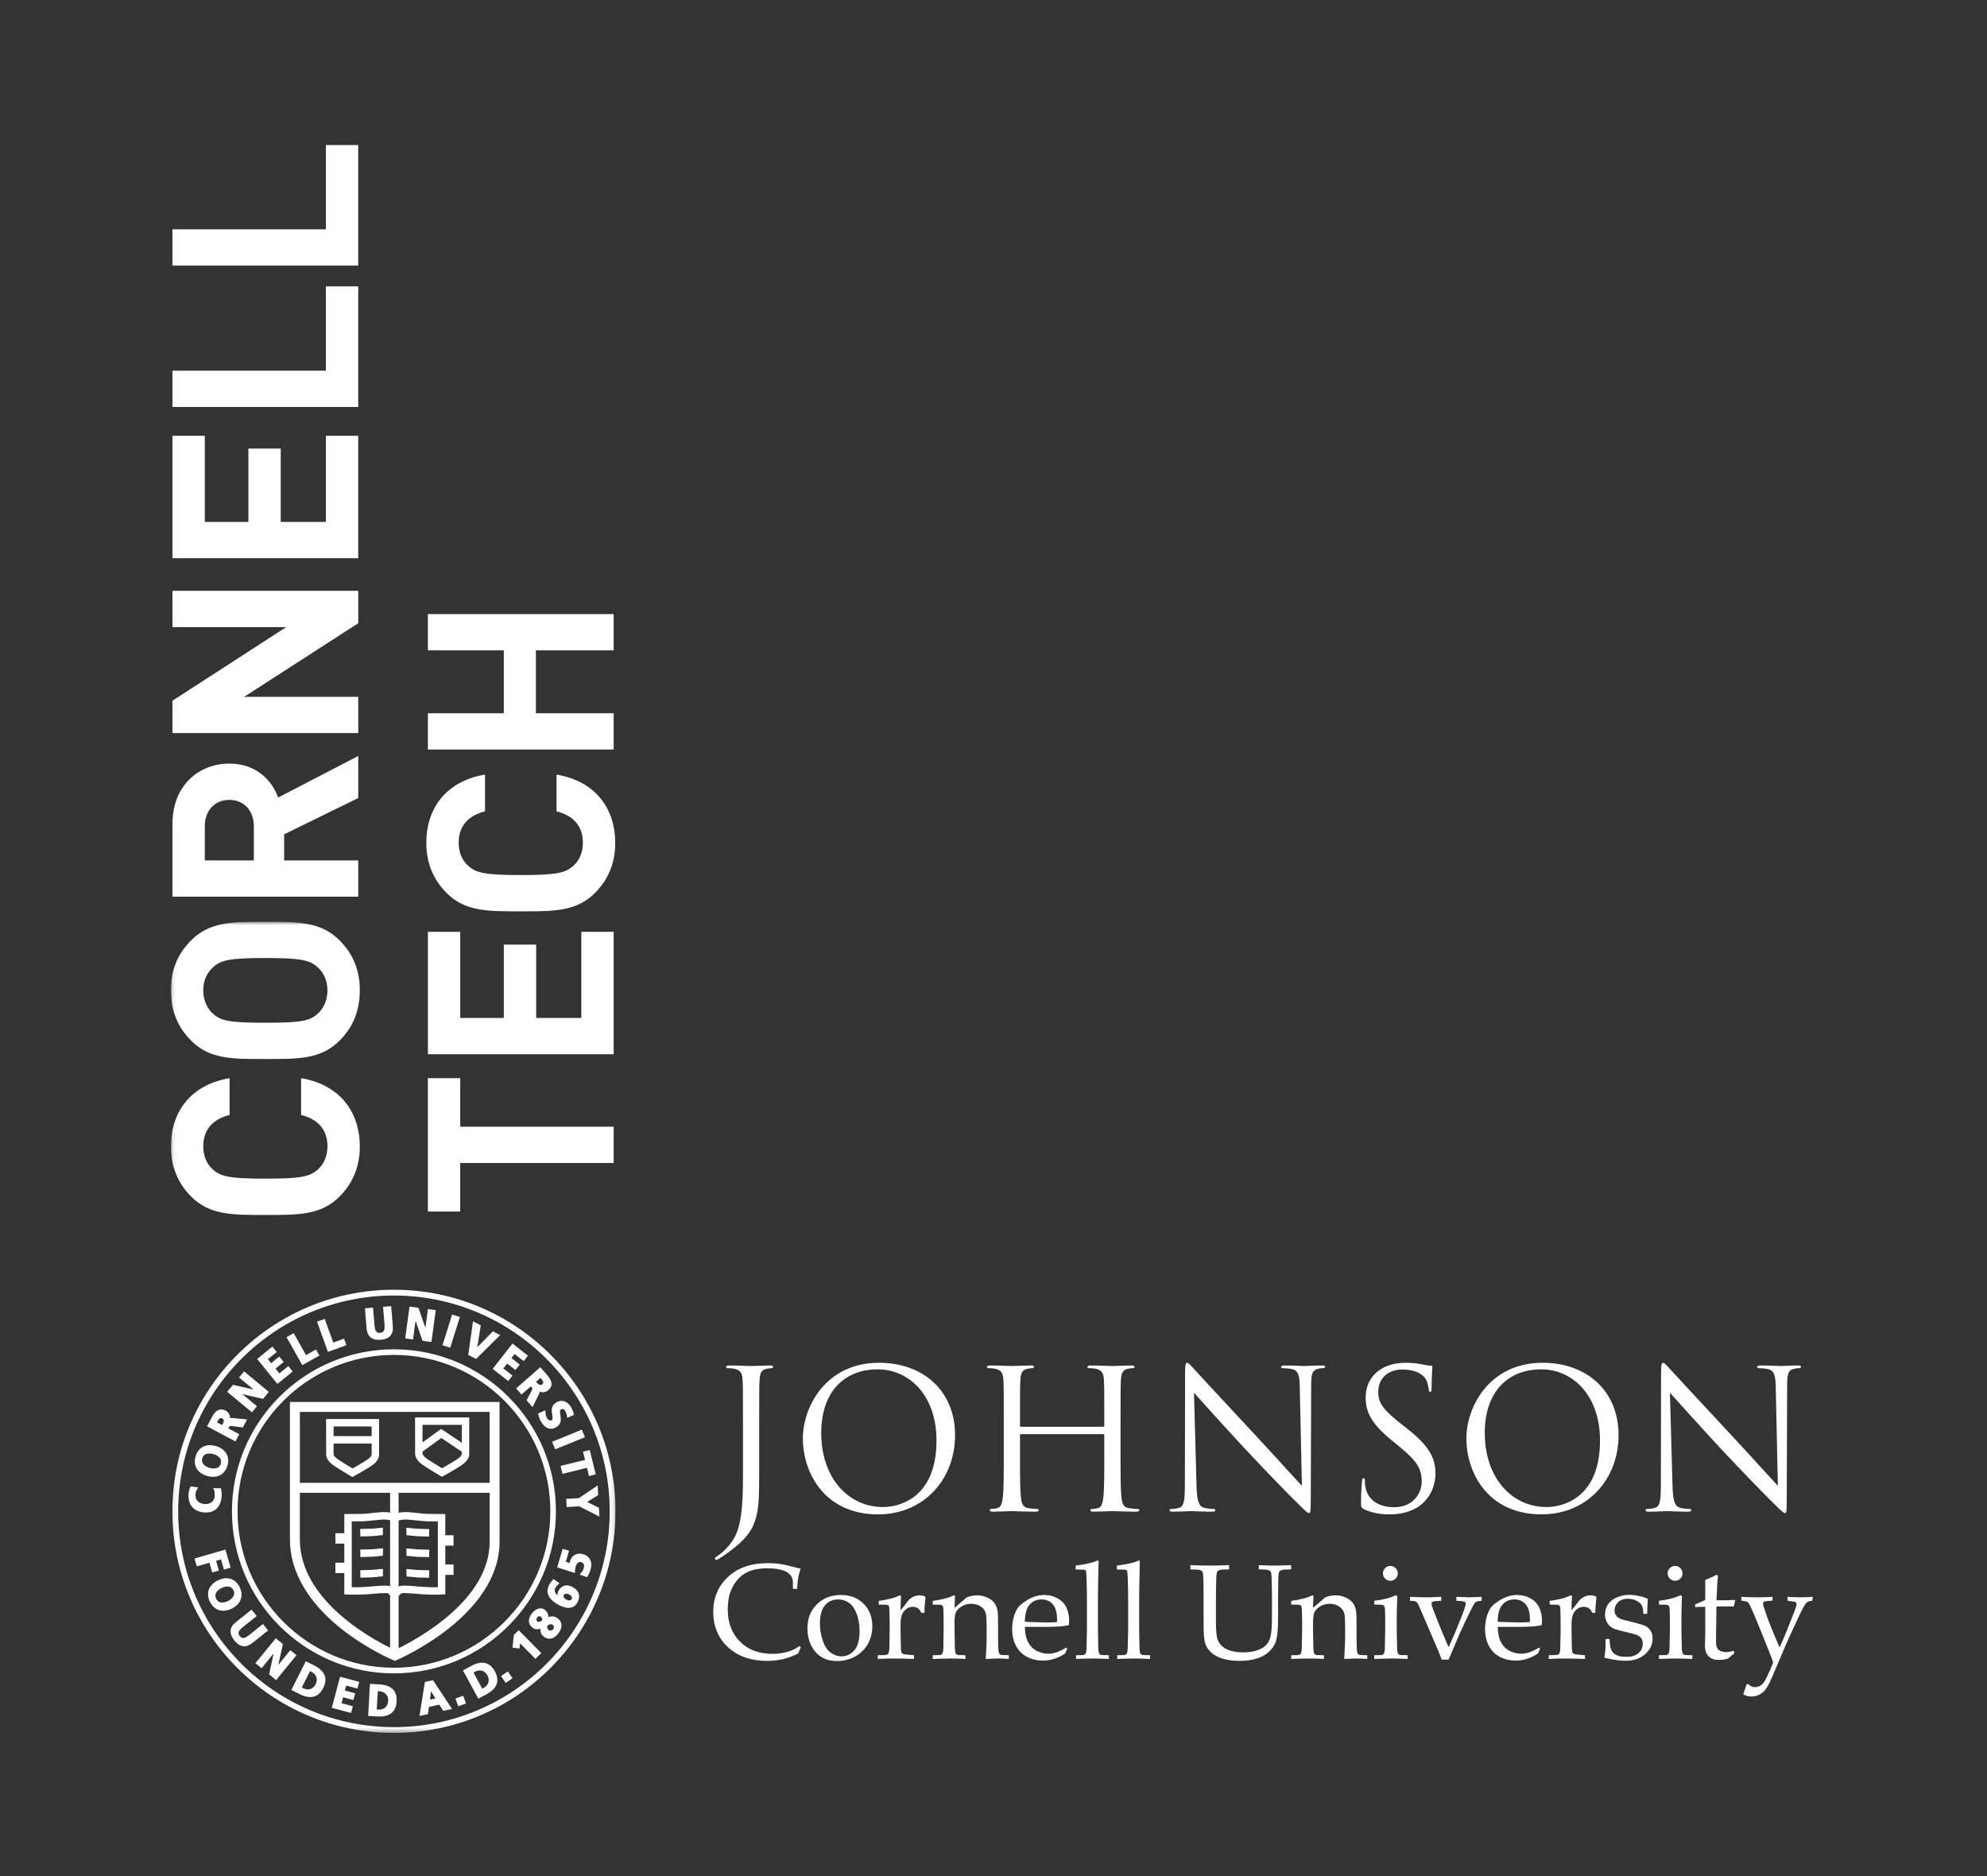 <?xml version="1.0" encoding="UTF-8"?>
<svg width="500px" height="472px" viewBox="0 0 500 472" version="1.1" xmlns="http://www.w3.org/2000/svg" xmlns:xlink="http://www.w3.org/1999/xlink">
    <rect x="0" y="0" width="500" height="472" fill="#333333" stroke="none"/>
    <!-- Generator: Sketch 40.1 (33804) - http://www.bohemiancoding.com/sketch -->
    <title>pivot-white</title>
    <desc>Created with Sketch.</desc>
    <defs>
        <polygon id="path-1" points="111.881 204.667 0.095 204.667 0.095 0.67 111.881 0.67"></polygon>
    </defs>
    <g id="logos" stroke="none" stroke-width="1" fill="none" fill-rule="evenodd">
        <g id="pivot-white">
            <g id="JohnsonCornellTech_Logo_White" transform="translate(43, 36)">
                <g id="Group-5" transform="translate(0, 195.238)">
                    <mask id="mask-2" fill="white">
                        <use xlink:href="#path-1"></use>
                    </mask>
                    <g id="Clip-2"></g>
                    <path d="M111.881,149.013 C111.881,118.268 86.875,93.257 56.129,93.257 C25.384,93.257 0.376,118.268 0.376,149.013 C0.376,179.749 25.384,204.762 56.129,204.762 C86.875,204.762 111.881,179.749 111.881,149.013 L111.881,149.013 Z M110.424,149.013 C110.424,178.956 86.068,203.308 56.129,203.308 C26.19,203.308 1.833,178.956 1.833,149.013 C1.833,119.075 26.19,94.714 56.129,94.714 C86.068,94.714 110.424,119.075 110.424,149.013 L110.424,149.013 Z M107.711,148.114 L104.759,146.652 L107.53,144.91 L107.395,142.508 L102.654,145.7 L99.479,145.876 L99.597,147.925 L102.771,147.744 L107.829,150.341 L107.711,148.114 L107.711,148.114 Z M105.221,140.135 L106.913,139.719 L105.405,133.59 L103.705,134.006 L104.216,136.073 L98.059,137.584 L98.546,139.584 L104.708,138.063 L105.221,140.135 L105.221,140.135 Z M96.698,133.414 L104.187,130.36 L103.41,128.462 L95.925,131.519 L96.698,133.414 L96.698,133.414 Z M99.735,125.492 L101.414,124.732 L101.373,124.51 C101.251,123.935 101.021,123.363 100.667,122.759 C99.786,121.276 98.34,120.797 96.989,121.595 C95.602,122.414 95.803,123.729 95.951,124.686 C96.076,125.441 96.127,125.887 95.775,126.094 C95.375,126.329 94.879,125.929 94.652,125.551 C94.4,125.119 94.254,124.581 94.237,124.002 L94.221,123.578 L92.371,124.433 L92.502,124.846 C92.683,125.471 92.797,125.849 93.19,126.513 C93.846,127.625 94.724,128.24 95.652,128.24 C96.086,128.24 96.517,128.113 96.951,127.849 C98.383,127.005 98.16,125.66 97.995,124.678 C97.883,123.984 97.829,123.552 98.117,123.379 C98.26,123.3 98.395,123.257 98.521,123.257 C98.895,123.257 99.138,123.611 99.23,123.757 C99.467,124.157 99.617,124.632 99.684,125.114 L99.735,125.492 L99.735,125.492 Z M94.959,118.541 C96.698,117.008 95.308,115.421 94.292,114.262 L92.96,112.749 L86.878,118.084 L88.235,119.621 L90.583,117.559 L90.713,117.71 C91.016,118.054 91.024,118.202 90.776,118.679 L89.503,121.078 L91.003,122.779 L92.619,119.557 C92.675,119.44 92.792,119.187 92.83,118.903 C93.522,119.205 94.354,119.067 94.959,118.541 L94.959,118.541 Z M93.695,116.622 C93.69,116.765 93.611,116.898 93.456,117.033 C93.305,117.168 93.162,117.235 93.011,117.235 C92.667,117.235 92.305,116.878 92.032,116.567 L91.897,116.411 L92.994,115.441 L93.137,115.602 C93.422,115.937 93.724,116.311 93.695,116.622 L93.695,116.622 Z M88.773,111.216 L89.852,109.843 L85.959,106.797 L80.978,113.17 L84.887,116.227 L85.967,114.854 L83.665,113.06 L84.622,111.83 L86.706,113.463 L87.786,112.09 L85.698,110.456 L86.492,109.435 L88.773,111.216 L88.773,111.216 Z M76.814,110.67 L82.863,104.663 L81.014,103.732 L77.113,107.705 L77.978,102.203 L76.025,101.208 L74.824,109.67 L76.814,110.67 L76.814,110.67 Z M70.3,107.835 L72.724,100.119 L70.77,99.498 L68.343,107.222 L70.3,107.835 L70.3,107.835 Z M65.567,106.403 L66.651,98.384 L64.684,98.121 L64.046,102.849 L62.298,97.802 L60.048,97.494 L58.963,105.516 L60.93,105.781 L61.568,101.048 L63.316,106.1 L65.567,106.403 L65.567,106.403 Z M56.129,108.246 C33.649,108.246 15.367,126.53 15.367,149.01 C15.367,171.492 33.649,189.779 56.129,189.779 C78.608,189.779 96.892,171.492 96.892,149.01 C96.892,126.53 78.608,108.246 56.129,108.246 L56.129,108.246 Z M95.484,149.01 C95.484,170.706 77.827,188.365 56.129,188.365 C34.427,188.365 16.775,170.706 16.775,149.01 C16.775,127.316 34.427,109.657 56.129,109.657 C77.827,109.657 95.484,127.316 95.484,149.01 L95.484,149.01 Z M82.711,156.703 L82.703,121.494 L29.957,121.498 L29.957,156.095 C29.957,164.117 34.468,171.916 43.008,178.657 C49.359,183.665 55.617,186.314 55.881,186.424 L56.363,186.625 L56.848,186.419 C57.116,186.302 63.349,183.617 69.679,178.667 C78.205,171.997 82.711,164.403 82.711,156.703 L82.711,156.703 Z M57.302,151.349 C57.422,151.294 57.565,151.235 57.763,151.189 C57.776,151.184 58.792,150.979 59.913,151.113 C60.586,151.168 61.208,151.23 61.787,151.298 C62.837,151.408 63.744,151.503 64.571,151.529 C65.406,151.546 66.095,151.546 66.679,151.546 L67.179,151.546 L67.184,168.103 C66.705,168.111 66.075,168.119 65.373,168.103 C63.844,168.07 62.803,167.973 61.8,167.884 C60.77,167.787 59.846,167.7 58.481,167.703 C57.998,167.703 57.621,167.808 57.302,167.948 L57.302,151.349 L57.302,151.349 Z M32.452,144.348 L55.163,144.348 L55.163,149.329 C54.794,149.26 53.752,149.11 52.61,149.244 C51.933,149.303 51.308,149.37 50.716,149.433 C49.703,149.543 48.829,149.635 48.078,149.652 C47.119,149.676 46.359,149.676 45.73,149.676 C45.276,149.676 44.889,149.676 44.554,149.681 L43.638,149.702 L43.638,154.516 L41.395,154.516 L41.395,157.129 L43.638,157.129 L43.638,161.937 L41.395,161.937 L41.395,164.546 L43.638,164.546 L43.638,169.897 L44.519,169.943 C44.575,169.946 45.792,170.01 47.368,169.976 C48.959,169.943 50.076,169.838 51.063,169.749 C52.079,169.657 52.959,169.578 54.159,169.578 C54.63,169.568 54.784,169.716 55.041,170.04 C55.075,170.081 55.121,170.132 55.163,170.178 L55.163,183.332 C49.657,180.627 32.452,170.971 32.452,156.095 L32.452,144.348 L32.452,144.348 Z M54.217,167.703 L54.159,167.703 C52.875,167.703 51.916,167.792 50.895,167.879 C49.892,167.973 48.851,168.07 47.321,168.103 C46.621,168.119 45.99,168.111 45.511,168.103 L45.511,151.546 L45.73,151.546 C46.363,151.549 47.144,151.546 48.124,151.529 C48.951,151.503 49.859,151.408 50.913,151.294 C51.492,151.23 52.11,151.168 52.798,151.11 C53.895,150.987 54.903,151.184 54.903,151.184 C55.008,151.21 55.079,151.24 55.163,151.268 L55.163,167.868 C54.89,167.771 54.592,167.703 54.217,167.703 L54.217,167.703 Z M80.208,141.843 L32.457,141.843 L32.457,123.997 L80.208,123.994 L80.208,141.843 L80.208,141.843 Z M80.213,156.703 C80.213,171.119 62.513,180.887 57.302,183.451 L57.302,170.338 C57.402,170.241 57.49,170.148 57.562,170.065 C57.822,169.762 57.986,169.578 58.486,169.578 C59.69,169.594 60.598,169.652 61.632,169.749 C62.619,169.838 63.735,169.943 65.327,169.976 C66.898,170.014 68.121,169.946 68.171,169.943 L69.057,169.897 L69.057,164.998 L71.132,164.998 L71.132,162.383 L69.057,162.383 L69.057,157.64 L71.132,157.64 L71.132,155.032 L69.052,155.032 L69.052,149.702 L68.141,149.681 C67.805,149.673 67.419,149.673 66.965,149.676 C66.332,149.668 65.575,149.676 64.617,149.652 C63.87,149.635 62.997,149.543 61.984,149.433 C61.395,149.37 60.762,149.303 60.103,149.244 C58.687,149.084 57.435,149.341 57.36,149.357 C57.338,149.367 57.322,149.37 57.302,149.379 L57.302,144.348 L80.213,144.348 L80.213,156.703 L80.213,156.703 Z M39.063,126.719 C39.06,129.63 39.056,134.552 39.076,134.779 C39.14,135.787 39.808,136.698 41.113,137.568 C42.722,138.648 45.121,140.054 45.221,140.113 L45.679,140.383 L46.141,140.125 C46.251,140.067 48.838,138.656 50.454,137.568 C52.344,136.308 52.378,135.162 52.39,134.779 C52.408,134.568 52.403,130.281 52.39,126.719 L52.39,125.786 L39.063,125.786 L39.063,126.719 L39.063,126.719 Z M50.525,130.083 L40.937,130.083 C40.937,129.268 40.941,128.437 40.941,127.656 L50.522,127.656 C50.525,128.432 50.525,129.268 50.525,130.083 L50.525,130.083 Z M40.937,131.957 L50.525,131.957 C50.525,133.414 50.525,134.548 50.517,134.724 C50.505,135.19 49.908,135.683 49.413,136.014 C48.262,136.787 46.532,137.77 45.713,138.227 C44.932,137.76 43.31,136.787 42.159,136.01 C41.408,135.514 40.967,135.019 40.941,134.652 C40.937,134.519 40.937,133.405 40.937,131.957 L40.937,131.957 Z M61.446,126.324 C61.443,129.983 61.443,134.379 61.459,134.606 C61.535,135.624 62.214,136.556 63.543,137.441 C65.189,138.546 67.646,139.987 67.751,140.051 L68.208,140.319 L68.671,140.063 C68.779,140.003 71.438,138.559 73.102,137.441 C75.038,136.148 75.067,134.976 75.071,134.586 C75.089,134.379 75.084,129.978 75.076,126.324 L75.071,125.387 L61.446,125.387 L61.446,126.324 L61.446,126.324 Z M63.324,133.976 L68.044,130.567 L73.206,134.006 C73.206,134.292 73.203,134.481 73.198,134.548 C73.19,135.03 72.576,135.54 72.06,135.892 C70.871,136.681 69.078,137.694 68.243,138.163 C67.444,137.689 65.773,136.681 64.587,135.892 C64.222,135.644 63.365,135.014 63.329,134.468 C63.324,134.417 63.324,134.241 63.324,133.976 L63.324,133.976 Z M63.319,127.26 L73.198,127.26 C73.206,128.727 73.211,130.39 73.211,131.759 L68.003,128.281 L63.316,131.667 C63.316,130.322 63.316,128.702 63.319,127.26 L63.319,127.26 Z M53.319,160.206 L53.403,158.333 C53.21,158.325 52.987,158.333 52.748,158.354 L51.829,158.446 C51.286,158.505 50.811,158.56 50.4,158.568 L47.649,158.64 L47.69,160.517 L50.443,160.441 C50.905,160.433 51.425,160.375 52.03,160.308 L52.908,160.219 C53.051,160.206 53.189,160.198 53.319,160.206 L53.319,160.206 Z M53.337,155.016 L53.36,153.141 C53.168,153.141 52.954,153.151 52.735,153.171 C52.403,153.197 52.097,153.235 51.811,153.268 C51.27,153.322 50.803,153.378 50.387,153.381 L47.632,153.452 L47.678,155.33 L50.429,155.259 C50.883,155.251 51.408,155.192 52.013,155.124 C52.294,155.095 52.592,155.065 52.908,155.032 C53.054,155.024 53.206,155.011 53.337,155.016 L53.337,155.016 Z M50.311,163.751 C49.438,163.773 48.06,163.819 47.652,163.827 L47.687,165.697 C48.094,165.687 49.484,165.649 50.446,165.625 C50.905,165.613 51.425,165.554 52.033,165.49 L52.941,165.398 C53.079,165.381 53.219,165.381 53.344,165.381 L53.373,163.513 C53.176,163.508 52.959,163.513 52.752,163.533 L51.829,163.625 C51.286,163.689 50.816,163.743 50.311,163.751 L50.311,163.751 Z M59.913,153.197 C59.67,153.171 59.435,153.167 59.225,153.176 L59.305,155.044 C59.435,155.037 59.578,155.044 59.733,155.057 L60.624,155.149 C61.229,155.217 61.752,155.267 62.211,155.279 L64.967,155.36 L65.008,153.483 L62.252,153.406 C61.841,153.398 61.371,153.348 60.825,153.289 L59.913,153.197 L59.913,153.197 Z M64.979,160.535 L65.025,158.67 L64.306,158.644 C63.686,158.632 62.841,158.606 62.27,158.598 C61.875,158.586 61.425,158.535 60.913,158.481 C60.602,158.446 60.27,158.413 59.938,158.384 C59.698,158.359 59.473,158.354 59.262,158.359 L59.292,160.232 C59.425,160.227 59.578,160.232 59.749,160.249 C60.094,160.283 60.413,160.311 60.711,160.344 C61.287,160.403 61.787,160.459 62.227,160.471 C62.798,160.475 63.638,160.505 64.26,160.517 L64.979,160.535 L64.979,160.535 Z M59.943,163.562 C59.69,163.538 59.463,163.529 59.254,163.538 L59.31,165.406 C59.435,165.406 59.581,165.406 59.749,165.427 C60.081,165.457 60.397,165.495 60.686,165.519 C61.27,165.587 61.778,165.638 62.224,165.654 L63,165.671 C63.794,165.692 64.676,165.713 64.983,165.721 L65.021,163.844 C64.71,163.84 63.832,163.822 63.051,163.798 L62.27,163.781 C61.871,163.768 61.413,163.717 60.887,163.659 C60.581,163.625 60.262,163.592 59.943,163.562 L59.943,163.562 Z M55.251,104.811 C55.735,104.24 55.937,103.446 55.848,102.463 L55.432,97.386 L53.386,97.554 L53.768,102.168 C53.903,103.798 53.248,104.059 52.663,104.114 C52.614,104.114 52.563,104.122 52.517,104.122 C52.038,104.122 51.383,103.941 51.252,102.375 L50.875,97.763 L48.829,97.932 L49.249,103.01 C49.405,104.883 50.459,105.878 52.306,105.878 C52.47,105.878 52.635,105.87 52.803,105.852 C53.924,105.756 54.743,105.408 55.251,104.811 L55.251,104.811 Z M39.522,108.898 L44.167,107.217 L43.567,105.571 L40.862,106.554 L38.703,100.594 L36.775,101.295 L39.522,108.898 L39.522,108.898 Z M37.375,109.817 L36.51,108.289 L34.006,109.7 L30.895,104.176 L29.105,105.189 L33.07,112.233 L37.375,109.817 L37.375,109.817 Z M26.316,113.102 L28.379,111.43 L27.265,110.073 L25.216,111.746 L24.402,110.741 L26.644,108.919 L25.54,107.562 L21.71,110.683 L26.813,116.957 L30.659,113.829 L29.559,112.468 L27.3,114.308 L26.316,113.102 L26.316,113.102 Z M24.644,118.965 L18.421,113.8 L17.156,115.337 L20.822,118.378 L15.627,117.176 L14.165,118.937 L20.394,124.098 L21.662,122.57 L17.992,119.529 L23.195,120.713 L24.644,118.965 L24.644,118.965 Z M13.805,123.698 C13.402,123.489 13.011,123.379 12.649,123.379 C11.338,123.379 10.646,124.695 10.032,125.862 L9.095,127.617 L16.237,131.424 L17.202,129.608 L14.443,128.13 L14.532,127.962 C14.792,127.467 14.989,127.508 15.417,127.563 L18.11,127.908 L19.171,125.9 L15.594,125.525 C15.354,125.51 15.094,125.517 14.897,125.563 C14.925,124.803 14.532,124.086 13.805,123.698 L13.805,123.698 Z M13.287,126.013 C13.389,126.341 13.167,126.806 12.998,127.13 L12.892,127.316 L11.6,126.622 L11.695,126.441 C12.024,125.837 12.371,125.337 12.927,125.632 C13.124,125.737 13.237,125.862 13.287,126.013 L13.287,126.013 Z M9.835,132.363 C8.046,132.363 6.727,133.402 6.214,135.208 C5.551,137.535 6.673,139.411 9.133,140.117 C9.651,140.26 10.159,140.337 10.633,140.337 C12.41,140.337 13.729,139.298 14.246,137.487 C14.552,136.408 14.463,135.384 13.989,134.54 C13.473,133.603 12.532,132.93 11.279,132.575 C10.781,132.435 10.294,132.363 9.835,132.363 L9.835,132.363 Z M9.705,134.463 C10.021,134.463 10.365,134.514 10.705,134.606 C11.524,134.841 12.162,135.27 12.448,135.787 C12.654,136.148 12.687,136.56 12.565,137.01 C12.271,138.022 11.432,138.235 10.771,138.235 C10.44,138.235 10.083,138.181 9.71,138.076 C8.643,137.77 7.529,136.963 7.895,135.683 C8.176,134.675 9.037,134.463 9.705,134.463 L9.705,134.463 Z M6.883,143.011 L4.976,142.733 L4.887,142.924 C4.644,143.44 4.479,144.098 4.443,144.678 C4.278,147.4 5.778,149.127 8.467,149.298 C8.587,149.303 8.71,149.308 8.827,149.308 C11.167,149.308 12.603,147.813 12.779,145.208 C12.805,144.695 12.767,144.133 12.641,143.435 L12.595,143.205 L10.662,143.187 L10.843,143.587 C10.983,143.894 11.065,144.549 11.032,145.095 C10.944,146.451 9.927,147.278 8.49,147.178 C7.033,147.086 6.105,146.14 6.186,144.822 C6.211,144.394 6.286,143.919 6.643,143.386 L6.883,143.011 L6.883,143.011 Z M13.724,158.64 L5.946,160.883 L6.525,162.86 L9.697,161.946 L10.402,164.39 L12.078,163.906 L11.376,161.467 L12.611,161.11 L13.359,163.676 L15.035,163.184 L13.724,158.64 L13.724,158.64 Z M9.524,168.779 C9.205,169.703 9.314,170.74 9.822,171.773 C10.537,173.222 11.725,174.021 13.183,174.021 C13.876,174.021 14.603,173.837 15.329,173.479 C16.479,172.913 17.265,172.092 17.605,171.097 C17.921,170.165 17.824,169.127 17.308,168.095 C16.594,166.637 15.41,165.835 13.986,165.835 C13.3,165.835 12.578,166.016 11.843,166.376 C10.662,166.956 9.856,167.787 9.524,168.779 L9.524,168.779 Z M11.279,169.757 C11.468,169.203 12.016,168.665 12.784,168.292 C13.262,168.057 13.754,167.93 14.198,167.93 C14.917,167.93 15.443,168.246 15.741,168.867 C15.951,169.292 15.984,169.711 15.846,170.119 C15.652,170.683 15.119,171.216 14.389,171.568 C13.876,171.821 13.368,171.954 12.914,171.954 C12.213,171.954 11.705,171.63 11.389,171.005 C11.179,170.576 11.141,170.157 11.279,169.757 L11.279,169.757 Z M16.324,176.911 C15.492,177.57 15.052,178.31 15.017,179.111 C14.981,179.854 15.295,180.652 15.959,181.476 C16.744,182.467 17.584,182.963 18.471,182.963 C19.125,182.963 19.798,182.69 20.483,182.152 L24.468,178.981 L23.179,177.363 L19.559,180.246 C18.584,181.027 17.883,181.098 17.324,180.389 C17.094,180.098 16.997,179.817 17.03,179.54 C17.081,179.137 17.395,178.703 17.979,178.241 L21.595,175.365 L20.306,173.748 L16.324,176.911 L16.324,176.911 Z M26.4,180.951 L21.271,187.213 L22.827,188.473 L25.854,184.778 L24.716,190.024 L26.481,191.473 L31.608,185.21 L30.059,183.946 L27.035,187.638 L28.189,182.408 L26.4,180.951 L26.4,180.951 Z M33.952,186.725 L30.314,193.959 L32.398,194.997 C33.398,195.505 34.276,195.744 35.078,195.744 C36.476,195.744 37.578,194.979 38.341,193.463 C39.543,191.065 38.77,189.149 36.035,187.771 L33.952,186.725 L33.952,186.725 Z M32.949,193.324 L35.011,189.213 L35.511,189.465 C36.032,189.729 36.43,190.183 36.611,190.725 C36.792,191.287 36.733,191.9 36.435,192.497 C36.014,193.337 35.292,193.813 34.444,193.813 C34.1,193.813 33.756,193.729 33.448,193.568 L32.949,193.324 L32.949,193.324 Z M42.579,190.629 L40.497,198.449 L45.338,199.733 L45.789,198.049 L42.941,197.289 L43.34,195.79 L45.922,196.479 L46.381,194.795 L43.794,194.102 L44.121,192.851 L46.943,193.602 L47.402,191.917 L42.579,190.629 L42.579,190.629 Z M50.094,192.41 L49.644,200.49 L51.967,200.624 C52.148,200.633 52.324,200.637 52.5,200.637 C55.21,200.637 56.659,199.36 56.805,196.844 C56.873,195.597 56.59,194.606 55.952,193.895 C55.222,193.081 54.067,192.637 52.433,192.543 L50.094,192.41 L50.094,192.41 Z M51.803,198.865 L52.068,194.278 L52.614,194.308 C53.705,194.367 54.76,195.219 54.679,196.719 C54.587,198.276 53.411,198.949 52.357,198.89 L51.803,198.865 L51.803,198.865 Z M63.924,191.935 L62.551,200.498 L64.668,200.041 L64.944,198.225 L67.544,197.659 L68.532,199.217 L70.749,198.735 L65.962,191.498 L63.924,191.935 L63.924,191.935 Z M65.202,196.383 L65.457,194.27 L66.562,196.089 L65.202,196.383 L65.202,196.383 Z M73.551,195.408 L71.614,196.113 L72.316,198.059 L74.262,197.357 L73.551,195.408 L73.551,195.408 Z M73.502,189.037 L77.36,196.151 L79.406,195.038 C82.098,193.586 82.813,191.649 81.537,189.289 C80.271,186.944 78.238,186.465 75.554,187.927 L73.502,189.037 L73.502,189.037 Z M76.156,189.595 L76.646,189.33 C76.97,189.149 77.335,189.052 77.705,189.052 C78.521,189.052 79.238,189.516 79.662,190.297 C80.376,191.619 79.784,192.846 78.83,193.362 L78.343,193.627 L76.156,189.595 L76.156,189.595 Z M84.783,189.292 L83.078,190.476 L84.265,192.178 L85.962,190.998 L84.783,189.292 L84.783,189.292 Z M85.949,183.295 L87.722,183.538 L87.87,182.216 L91.733,186.13 L93.203,184.676 L87.525,178.914 L86.306,180.119 L85.949,183.295 L85.949,183.295 Z M92.989,178.549 C92.94,179.43 93.225,180.094 93.851,180.552 C94.305,180.887 94.775,181.056 95.262,181.056 C96.073,181.056 96.883,180.56 97.559,179.657 C98.122,178.889 98.37,178.111 98.265,177.419 C98.173,176.822 97.84,176.31 97.27,175.886 C96.594,175.39 95.837,175.306 94.997,175.633 C95.01,174.835 94.598,174.156 94.106,173.786 C93.098,173.046 91.751,173.467 90.768,174.798 C89.789,176.116 89.878,177.457 91.003,178.292 C91.562,178.703 92.287,178.8 92.989,178.549 L92.989,178.549 Z M94.721,177.759 C95.303,177.376 95.724,177.317 96.089,177.587 C96.262,177.713 96.354,177.868 96.383,178.049 C96.413,178.241 96.346,178.456 96.198,178.657 C95.925,179.027 95.408,179.137 95.06,178.876 C94.741,178.637 94.637,178.31 94.721,177.759 L94.721,177.759 Z M93.422,176.473 C93.137,176.659 92.833,176.814 92.57,176.814 C92.44,176.814 92.33,176.781 92.229,176.71 C91.83,176.411 92.027,175.919 92.208,175.679 C92.343,175.49 92.511,175.403 92.7,175.403 C92.833,175.403 92.986,175.452 93.129,175.559 C93.371,175.743 93.476,176.163 93.422,176.473 L93.422,176.473 Z M97.722,172.63 C98.625,173.089 99.395,173.306 100.071,173.306 C101.095,173.306 101.868,172.798 102.373,171.79 C103.157,170.224 102.629,168.83 100.937,167.973 C99.533,167.275 98.202,167.69 97.53,169.04 C97.341,169.417 97.26,169.787 97.298,170.148 C96.795,169.737 96.341,169.094 96.737,168.305 C96.933,167.902 97.198,167.632 97.521,167.351 L97.794,167.116 L96.308,166.049 L96.14,166.213 C95.724,166.616 95.4,167.065 95.144,167.578 C94.744,168.384 94.665,169.165 94.922,169.917 C95.354,171.224 96.69,172.117 97.722,172.63 L97.722,172.63 Z M98.837,170.551 C98.786,170.405 98.802,170.257 98.883,170.089 C99.003,169.851 99.202,169.732 99.49,169.732 C99.71,169.732 99.965,169.8 100.225,169.93 C100.571,170.106 100.822,170.346 100.903,170.594 C100.952,170.74 100.937,170.887 100.865,171.038 C100.735,171.303 100.533,171.433 100.243,171.433 C100.046,171.433 99.819,171.37 99.584,171.249 C99.184,171.051 98.916,170.803 98.837,170.551 L98.837,170.551 Z M103.129,164.633 L102.873,164.949 L104.759,165.57 L104.876,165.365 C105.187,164.819 105.46,164.189 105.602,163.689 C105.889,162.74 105.851,161.87 105.497,161.168 C105.165,160.517 104.565,160.035 103.8,159.808 C102.184,159.324 100.881,160.051 100.424,161.61 C100.378,161.757 100.344,161.887 100.327,162.005 L99.383,161.702 L100.205,158.921 L98.592,158.446 L97.206,163.113 L101.687,164.541 L101.687,164.151 C101.684,163.714 101.743,163.302 101.863,162.886 C101.978,162.5 102.394,161.543 103.259,161.798 C104.178,162.079 103.968,163.067 103.884,163.365 C103.721,163.911 103.397,164.306 103.129,164.633 L103.129,164.633 Z" id="Fill-1" fill="#FFFFFF" mask="url(#mask-2)"></path>
                    <path d="M47.541,57.233 C47.541,62.357 45.703,66.557 42.422,69.838 C37.694,74.567 31.848,74.44 23.773,74.44 C15.694,74.44 9.852,74.567 5.124,69.838 C1.838,66.557 0,62.357 0,57.233 C0,48.503 4.992,41.671 14.775,40.032 L14.775,49.289 C11.03,50.21 8.146,52.571 8.146,57.167 C8.146,59.66 9.06,61.697 10.573,63.013 C12.544,64.786 14.775,65.308 23.773,65.308 C32.767,65.308 35.002,64.786 36.968,63.013 C38.481,61.697 39.4,59.66 39.4,57.167 C39.4,52.571 36.51,50.21 32.767,49.289 L32.767,40.032 C42.552,41.671 47.541,48.563 47.541,57.233" id="Fill-3" fill="#FFFFFF" mask="url(#mask-2)"></path>
                    <path d="M42.419,5.332 C45.705,8.613 47.54,12.621 47.54,17.938 C47.54,23.259 45.705,27.329 42.419,30.613 C37.692,35.341 31.846,35.21 23.771,35.21 C15.695,35.21 9.851,35.341 5.122,30.613 C1.841,27.329 0.002,23.259 0.002,17.938 C0.002,12.621 1.841,8.613 5.122,5.332 C9.851,0.603 15.695,0.67 23.771,0.67 C31.846,0.67 37.692,0.603 42.419,5.332 M10.638,12.097 C9.129,13.408 8.143,15.444 8.143,17.938 C8.143,20.435 9.129,22.533 10.638,23.849 C12.608,25.621 14.776,26.083 23.771,26.083 C32.765,26.083 34.933,25.621 36.905,23.849 C38.413,22.533 39.398,20.435 39.398,17.938 C39.398,15.444 38.413,13.408 36.905,12.097 C34.933,10.324 32.765,9.797 23.771,9.797 C14.776,9.797 12.608,10.324 10.638,12.097" id="Fill-4" fill="#FFFFFF" mask="url(#mask-2)"></path>
                </g>
                <path d="M47.148,164.784 L28.498,173.911 L28.498,180.478 L47.148,180.478 L47.148,189.603 L0.394,189.603 L0.394,171.284 C0.394,161.762 6.894,156.119 14.71,156.119 C21.276,156.119 25.344,160.122 26.99,164.652 L47.148,154.211 L47.148,164.784 L47.148,164.784 Z M8.535,171.878 L8.535,180.478 L20.881,180.478 L20.881,171.878 C20.881,167.871 18.321,165.246 14.71,165.246 C11.098,165.246 8.535,167.871 8.535,171.878 L8.535,171.878 Z" id="Fill-6" fill="#FFFFFF"></path>
                <polyline id="Fill-7" fill="#FFFFFF" points="0.395 112.656 0.395 121.783 29.022 121.783 0.395 140.298 0.395 148.44 47.148 148.44 47.148 139.314 18.449 139.314 47.148 120.802 47.148 112.656 0.395 112.656"></polyline>
                <polyline id="Fill-8" fill="#FFFFFF" points="39.003 73.643 39.003 95.314 27.643 95.314 27.643 76.859 19.506 76.859 19.506 95.314 8.537 95.314 8.537 73.643 0.395 73.643 0.395 104.44 47.144 104.44 47.144 73.643 39.003 73.643"></polyline>
                <polyline id="Fill-9" fill="#FFFFFF" points="39.003 36.054 39.003 57.263 0.395 57.263 0.395 66.389 47.144 66.389 47.144 36.054 39.003 36.054"></polyline>
                <polyline id="Fill-10" fill="#FFFFFF" points="39.003 0.489 39.003 21.697 0.395 21.697 0.395 30.824 47.144 30.824 47.144 0.489 39.003 0.489"></polyline>
                <polyline id="Fill-11" fill="#FFFFFF" points="64.67 235.265 64.67 268.824 72.811 268.824 72.811 256.61 111.424 256.61 111.424 247.479 72.811 247.479 72.811 235.265 64.67 235.265"></polyline>
                <polyline id="Fill-12" fill="#FFFFFF" points="103.279 198.448 103.279 220.117 91.919 220.117 91.919 201.662 83.778 201.662 83.778 220.117 72.808 220.117 72.808 198.448 64.671 198.448 64.671 229.244 111.421 229.244 111.421 198.448 103.279 198.448"></polyline>
                <path d="M111.816,176.086 C111.816,181.21 109.976,185.41 106.695,188.69 C101.967,193.419 96.122,193.29 88.046,193.29 C79.967,193.29 74.125,193.419 69.398,188.69 C66.113,185.41 64.275,181.21 64.275,176.086 C64.275,167.354 69.267,160.524 79.048,158.883 L79.048,168.141 C75.305,169.06 72.416,171.422 72.416,176.019 C72.416,178.513 73.335,180.549 74.848,181.865 C76.817,183.637 79.048,184.16 88.046,184.16 C97.041,184.16 99.276,183.637 101.241,181.865 C102.754,180.549 103.675,178.513 103.675,176.019 C103.675,171.422 100.784,169.06 97.041,168.141 L97.041,158.883 C106.827,160.524 111.816,167.416 111.816,176.086" id="Fill-13" fill="#FFFFFF"></path>
                <polyline id="Fill-14" fill="#FFFFFF" points="64.67 118.502 64.67 127.627 83.776 127.627 83.776 143.452 64.67 143.452 64.67 152.579 111.424 152.579 111.424 143.452 91.851 143.452 91.851 127.627 111.424 127.627 111.424 118.502 64.67 118.502"></polyline>
                <path d="M148.041,333.341 C148.041,341.219 148.041,344.237 146.579,347.698 C145.559,350.125 143.416,352.41 139.476,355.143 C138.846,355.578 138.068,356.113 137.583,356.356 C137.486,356.405 137.389,356.452 137.241,356.452 C137.097,356.452 136.905,356.356 136.905,356.159 C136.905,355.87 137.146,355.724 137.583,355.432 C138.165,355.092 138.846,354.51 139.283,354.073 C142.444,350.856 143.957,348.281 143.957,335.727 L143.957,321.66 C143.957,314.071 143.957,312.714 143.86,311.152 C143.763,309.495 143.367,308.717 141.765,308.378 C141.376,308.281 140.551,308.232 140.108,308.232 C139.914,308.232 139.721,308.135 139.721,307.94 C139.721,307.649 139.962,307.552 140.503,307.552 C142.689,307.552 145.752,307.698 145.997,307.698 C146.24,307.698 149.305,307.552 150.768,307.552 C151.303,307.552 151.544,307.649 151.544,307.94 C151.544,308.135 151.352,308.232 151.157,308.232 C150.817,308.232 150.525,308.281 149.937,308.378 C148.625,308.619 148.237,309.448 148.14,311.152 C148.041,312.714 148.041,314.071 148.041,321.66 L148.041,333.341" id="Fill-15" fill="#FFFFFF"></path>
                <path d="M179.225,343.17 C183.61,343.17 192.654,340.637 192.654,326.479 C192.654,314.8 185.551,308.524 177.865,308.524 C169.737,308.524 163.654,313.878 163.654,324.532 C163.654,335.873 170.471,343.17 179.225,343.17 L179.225,343.17 Z M178.205,306.873 C189.151,306.873 197.329,313.781 197.329,325.116 C197.329,336.019 189.635,345.014 177.914,345.014 C164.583,345.014 159.033,334.652 159.033,325.894 C159.033,318.011 164.776,306.873 178.205,306.873 L178.205,306.873 Z" id="Fill-16" fill="#FFFFFF"></path>
                <path d="M238.968,330.227 C238.968,334.894 238.968,338.737 239.211,340.784 C239.357,342.19 239.648,343.268 241.105,343.46 C241.786,343.559 242.868,343.652 243.305,343.652 C243.595,343.652 243.694,343.8 243.694,343.946 C243.694,344.189 243.449,344.335 242.914,344.335 C240.23,344.335 237.173,344.189 236.929,344.189 C236.687,344.189 233.611,344.335 232.156,344.335 C231.622,344.335 231.381,344.237 231.381,343.946 C231.381,343.8 231.476,343.652 231.768,343.652 C232.206,343.652 232.789,343.559 233.225,343.46 C234.197,343.268 234.438,342.19 234.635,340.784 C234.876,338.737 234.876,334.894 234.876,330.227 L234.876,325.116 C234.876,324.919 234.73,324.822 234.584,324.822 L213.957,324.822 C213.81,324.822 213.667,324.871 213.667,325.116 L213.667,330.227 C213.667,334.894 213.667,338.737 213.91,340.784 C214.052,342.19 214.346,343.268 215.816,343.46 C216.495,343.559 217.563,343.652 218,343.652 C218.29,343.652 218.389,343.8 218.389,343.946 C218.389,344.189 218.146,344.335 217.613,344.335 C214.927,344.335 211.868,344.189 211.625,344.189 C211.384,344.189 208.311,344.335 206.854,344.335 C206.319,344.335 206.078,344.237 206.078,343.946 C206.078,343.8 206.175,343.652 206.465,343.652 C206.903,343.652 207.486,343.559 207.922,343.46 C208.892,343.268 209.151,342.19 209.346,340.784 C209.587,338.737 209.587,334.894 209.587,330.227 L209.587,321.66 C209.587,314.071 209.587,312.714 209.489,311.152 C209.394,309.495 208.99,308.717 207.387,308.378 C207,308.281 206.175,308.232 205.737,308.232 C205.543,308.232 205.349,308.135 205.349,307.94 C205.349,307.649 205.592,307.552 206.125,307.552 C208.311,307.552 211.384,307.698 211.625,307.698 C211.868,307.698 214.927,307.552 216.397,307.552 C216.932,307.552 217.176,307.649 217.176,307.94 C217.176,308.135 216.981,308.232 216.784,308.232 C216.448,308.232 216.157,308.281 215.576,308.378 C214.249,308.619 213.86,309.448 213.762,311.152 C213.667,312.714 213.667,314.071 213.667,321.66 L213.667,322.686 C213.667,322.93 213.81,322.978 213.957,322.978 L234.584,322.978 C234.73,322.978 234.876,322.93 234.876,322.686 L234.876,321.66 C234.876,314.071 234.876,312.714 234.781,311.152 C234.681,309.495 234.294,308.717 232.692,308.378 C232.303,308.281 231.476,308.232 231.041,308.232 C230.846,308.232 230.651,308.135 230.651,307.94 C230.651,307.649 230.894,307.552 231.429,307.552 C233.611,307.552 236.687,307.698 236.929,307.698 C237.173,307.698 240.23,307.552 241.686,307.552 C242.235,307.552 242.478,307.649 242.478,307.94 C242.478,308.135 242.284,308.232 242.09,308.232 C241.737,308.232 241.444,308.281 240.863,308.378 C239.552,308.619 239.163,309.448 239.065,311.152 C238.968,312.714 238.968,314.071 238.968,321.66 L238.968,330.227" id="Fill-17" fill="#FFFFFF"></path>
                <path d="M258.086,337.717 C258.186,341.706 258.67,342.973 259.983,343.362 C260.902,343.608 261.971,343.652 262.41,343.652 C262.651,343.652 262.81,343.751 262.81,343.946 C262.81,344.237 262.505,344.335 261.921,344.335 C259.156,344.335 257.211,344.189 256.775,344.189 C256.338,344.189 254.286,344.335 252.098,344.335 C251.616,344.335 251.324,344.286 251.324,343.946 C251.324,343.751 251.471,343.652 251.714,343.652 C252.098,343.652 252.975,343.608 253.702,343.362 C254.919,343.025 255.159,341.61 255.159,337.183 L255.21,309.3 C255.21,307.406 255.352,306.873 255.744,306.873 C256.129,306.873 256.97,307.94 257.454,308.425 C258.186,309.251 265.43,317.089 272.921,325.116 C277.744,330.275 283.049,336.213 284.603,337.814 L284.07,313.1 C284.021,309.938 283.683,308.863 282.162,308.475 C281.287,308.281 280.171,308.232 279.784,308.232 C279.443,308.232 279.392,308.086 279.392,307.89 C279.392,307.6 279.784,307.552 280.365,307.552 C282.567,307.552 284.895,307.698 285.43,307.698 C285.963,307.698 287.565,307.552 289.568,307.552 C290.103,307.552 290.444,307.6 290.444,307.89 C290.444,308.086 290.251,308.232 289.91,308.232 C289.667,308.232 289.329,308.232 288.729,308.378 C287.13,308.717 286.935,309.792 286.935,312.714 L286.837,341.219 C286.837,344.43 286.741,344.678 286.398,344.678 C286.013,344.678 285.43,344.143 282.857,341.56 C282.308,341.075 275.303,333.922 270.156,328.375 C264.508,322.29 259.006,316.167 257.454,314.413 L258.086,337.717" id="Fill-18" fill="#FFFFFF"></path>
                <path d="M300.213,343.703 C299.532,343.362 299.483,343.17 299.483,341.851 C299.483,339.424 299.678,337.475 299.725,336.698 C299.775,336.163 299.873,335.914 300.114,335.914 C300.405,335.914 300.456,336.067 300.456,336.454 C300.456,336.892 300.456,337.573 300.602,338.251 C301.327,341.851 304.548,343.217 307.798,343.217 C312.475,343.217 314.757,339.86 314.757,336.746 C314.757,333.389 313.348,331.441 309.159,327.986 L306.973,326.189 C301.814,321.952 300.648,318.935 300.648,315.625 C300.648,310.424 304.548,306.873 310.727,306.873 C312.619,306.873 314.027,307.067 315.241,307.357 C316.165,307.552 316.567,307.6 316.956,307.6 C317.344,307.6 317.44,307.698 317.44,307.94 C317.44,308.183 317.246,309.792 317.246,313.1 C317.246,313.878 317.148,314.217 316.908,314.217 C316.614,314.217 316.567,313.975 316.519,313.587 C316.456,313.003 316.165,311.686 315.873,311.152 C315.583,310.617 314.27,308.571 309.805,308.571 C306.438,308.571 303.816,310.667 303.816,314.217 C303.816,316.992 305.081,318.74 309.741,322.389 L311.116,323.463 C316.857,327.986 318.217,331.003 318.217,334.894 C318.217,336.892 317.44,340.587 314.076,342.973 C311.989,344.43 309.352,345.014 306.73,345.014 C304.451,345.014 302.203,344.678 300.213,343.703" id="Fill-19" fill="#FFFFFF"></path>
                <path d="M346.187,343.17 C350.573,343.17 359.617,340.637 359.617,326.479 C359.617,314.8 352.514,308.524 344.829,308.524 C336.706,308.524 330.624,313.878 330.624,324.532 C330.624,335.873 337.435,343.17 346.187,343.17 L346.187,343.17 Z M345.17,306.873 C356.11,306.873 364.289,313.781 364.289,325.116 C364.289,336.019 356.592,345.014 344.876,345.014 C331.546,345.014 325.995,334.652 325.995,325.894 C325.995,318.011 331.741,306.873 345.17,306.873 L345.17,306.873 Z" id="Fill-20" fill="#FFFFFF"></path>
                <path d="M377.862,337.717 C377.956,341.706 378.446,342.973 379.754,343.362 C380.676,343.608 381.743,343.652 382.183,343.652 C382.425,343.652 382.568,343.751 382.568,343.946 C382.568,344.237 382.278,344.335 381.695,344.335 C378.929,344.335 376.973,344.189 376.538,344.189 C376.097,344.189 374.059,344.335 371.875,344.335 C371.387,344.335 371.098,344.286 371.098,343.946 C371.098,343.751 371.241,343.652 371.486,343.652 C371.875,343.652 372.749,343.608 373.478,343.362 C374.689,343.025 374.935,341.61 374.935,337.183 L374.979,309.3 C374.979,307.406 375.129,306.873 375.514,306.873 C375.903,306.873 376.73,307.94 377.214,308.425 C377.956,309.251 385.206,317.089 392.697,325.116 C397.516,330.275 402.811,336.213 404.378,337.814 L403.843,313.1 C403.779,309.938 403.441,308.863 401.935,308.475 C401.063,308.281 399.944,308.232 399.557,308.232 C399.216,308.232 399.168,308.086 399.168,307.89 C399.168,307.6 399.557,307.552 400.14,307.552 C402.324,307.552 404.668,307.698 405.203,307.698 C405.738,307.698 407.34,307.552 409.33,307.552 C409.862,307.552 410.203,307.6 410.203,307.89 C410.203,308.086 410.01,308.232 409.671,308.232 C409.427,308.232 409.087,308.232 408.505,308.378 C406.9,308.717 406.708,309.792 406.708,312.714 L406.611,341.219 C406.611,344.43 406.513,344.678 406.173,344.678 C405.786,344.678 405.203,344.143 402.616,341.56 C402.081,341.075 395.076,333.922 389.914,328.375 C384.284,322.29 378.783,316.167 377.214,314.413 L377.862,337.717" id="Fill-21" fill="#FFFFFF"></path>
                <path d="M158.492,378.471 L157.843,380.017 C156.544,380.665 155.273,381.14 154.033,381.433 C152.795,381.725 151.441,381.871 149.978,381.871 C148.26,381.871 146.663,381.662 145.189,381.229 C143.714,380.797 142.424,380.178 141.324,379.365 C140.219,378.57 139.321,377.663 138.621,376.676 C137.922,375.671 137.39,374.581 137.027,373.414 C136.654,372.246 136.475,370.959 136.475,369.557 C136.475,366.024 137.708,363.086 140.175,360.765 C142.638,358.443 146.011,357.283 150.275,357.283 C151.284,357.283 152.221,357.338 153.075,357.462 C153.938,357.575 154.981,357.8 156.224,358.13 C157.459,358.446 158.213,358.638 158.492,358.692 C158.243,359.308 158.065,359.898 157.943,360.5 C157.76,361.433 157.64,362.532 157.578,363.763 L156.525,363.763 L156.513,361.808 C156.4,360.717 155.798,359.917 154.708,359.386 C153.617,358.854 152.013,358.578 149.908,358.578 C148.337,358.597 147.002,358.81 145.9,359.195 C144.806,359.578 143.84,360.175 143,361 C142.168,361.825 141.479,362.876 140.946,364.14 C140.414,365.406 140.146,367 140.13,368.921 C140.13,372.287 141.159,374.987 143.21,377.03 C145.262,379.071 147.97,380.105 151.337,380.105 C152.856,380.105 154.268,379.887 155.562,379.476 C156.449,379.192 157.335,378.732 158.208,378.125 L158.492,378.471" id="Fill-22" fill="#FFFFFF"></path>
                <path d="M163.317,372.502 C163.317,373.878 163.546,375.256 164.002,376.676 C164.459,378.079 165.114,379.108 165.97,379.749 C166.832,380.408 167.768,380.735 168.77,380.735 C170.062,380.735 171.133,380.217 172,379.198 C172.867,378.181 173.298,376.605 173.298,374.483 C173.298,372.724 173.038,371.197 172.525,369.921 C172.006,368.632 171.351,367.725 170.552,367.211 C169.754,366.683 168.87,366.413 167.911,366.413 C166.544,366.413 165.437,366.902 164.59,367.897 C163.743,368.878 163.317,370.419 163.317,372.502 L163.317,372.502 Z M160.175,373.74 C160.175,371.248 160.965,369.219 162.551,367.656 C164.127,366.079 166.154,365.297 168.622,365.297 C170.954,365.297 172.846,366.027 174.313,367.5 C175.771,368.962 176.508,370.851 176.508,373.171 C176.508,374.797 176.129,376.27 175.376,377.616 C174.625,378.96 173.554,380.014 172.186,380.765 C170.811,381.527 169.294,381.91 167.646,381.91 C166.356,381.91 165.267,381.7 164.375,381.267 C163.481,380.832 162.757,380.281 162.203,379.632 C161.648,378.97 161.229,378.3 160.941,377.616 C160.432,376.403 160.175,375.11 160.175,373.74 L160.175,373.74 Z" id="Fill-23" fill="#FFFFFF"></path>
                <path d="M177.894,381.39 L177.894,380.451 C179.152,380.422 179.832,380.408 179.93,380.375 C180.122,380.352 180.263,380.303 180.36,380.221 C180.454,380.154 180.53,380.059 180.59,379.919 C180.697,379.656 180.765,379.259 180.787,378.719 C180.841,375.762 180.868,374.214 180.868,374.081 L180.868,372.1 C180.868,371.219 180.856,370.26 180.819,369.243 C180.797,368.584 180.749,368.197 180.676,368.083 C180.603,367.952 180.478,367.859 180.3,367.802 C180.114,367.744 179.39,367.713 178.129,367.721 L178.129,366.781 C180.363,366.465 182,366.065 183.033,365.57 C183.254,365.451 183.402,365.398 183.478,365.398 C183.562,365.398 183.617,365.43 183.663,365.484 C183.71,365.537 183.732,365.624 183.732,365.732 C183.732,365.814 183.721,365.89 183.714,366.003 C183.66,366.681 183.622,367.717 183.614,369.146 C184.116,368.567 184.575,367.995 184.995,367.425 C185.411,366.857 185.719,366.498 185.908,366.324 C186.244,366.049 186.621,365.816 187.052,365.638 C187.486,365.473 187.938,365.384 188.402,365.384 C188.865,365.384 189.33,365.484 189.781,365.681 L189.879,365.916 C189.719,367.384 189.624,368.684 189.602,369.798 L188.854,369.798 C188.595,369.268 188.3,368.879 187.962,368.638 C187.624,368.395 187.197,368.279 186.689,368.279 C185.837,368.279 185.111,368.627 184.511,369.335 C183.911,370.032 183.614,371.09 183.614,372.498 L183.614,374.214 C183.614,374.949 183.641,376.273 183.694,378.224 C183.71,378.906 183.735,379.349 183.781,379.535 C183.827,379.725 183.883,379.862 183.954,379.935 C184.027,380.025 184.146,380.089 184.313,380.152 C184.648,380.254 185.544,380.352 187.003,380.451 L187.003,381.39 C185.057,381.321 183.394,381.279 182.019,381.279 C180.6,381.279 179.224,381.321 177.894,381.39" id="Fill-24" fill="#FFFFFF"></path>
                <path d="M191.71,381.39 L191.71,380.451 L193.292,380.425 C193.529,380.419 193.714,380.373 193.846,380.306 C193.967,380.23 194.063,380.137 194.138,380.03 C194.256,379.816 194.34,379.411 194.375,378.856 C194.375,378.71 194.398,377.119 194.446,374.081 L194.446,372.1 C194.446,371.219 194.438,370.26 194.4,369.243 C194.375,368.584 194.324,368.197 194.246,368.083 C194.181,367.952 194.049,367.859 193.868,367.802 C193.7,367.744 192.978,367.713 191.71,367.721 L191.71,366.781 C193.952,366.465 195.584,366.065 196.614,365.57 C196.841,365.451 196.99,365.398 197.059,365.398 C197.143,365.398 197.198,365.43 197.241,365.484 C197.29,365.537 197.321,365.624 197.321,365.732 C197.321,365.814 197.302,365.89 197.295,366.003 C197.27,366.4 197.233,367.237 197.195,368.527 L200.289,365.879 C201.198,365.546 202.059,365.384 202.875,365.384 C203.763,365.384 204.619,365.57 205.414,365.929 C206.225,366.298 206.833,366.752 207.23,367.314 C207.632,367.862 207.906,368.567 208.044,369.406 C208.114,369.898 208.154,371.292 208.154,373.586 L208.154,376.53 C208.154,377.96 208.197,378.949 208.267,379.46 C208.333,379.794 208.406,380.025 208.532,380.16 C208.643,380.278 208.825,380.365 209.07,380.4 L210.852,380.451 L210.852,381.39 C209.757,381.321 208.863,381.279 208.143,381.279 C207.519,381.279 206.494,381.321 205.051,381.39 C205.202,378.662 205.273,376.929 205.273,376.206 L205.273,373.413 C205.273,371.671 205.211,370.525 205.076,369.986 C204.884,369.248 204.468,368.641 203.8,368.192 C203.13,367.741 202.324,367.513 201.389,367.513 C200.56,367.513 199.797,367.706 199.114,368.1 C198.427,368.49 197.927,368.952 197.635,369.457 C197.341,369.978 197.195,370.846 197.195,372.062 L197.195,374.081 C197.249,376.967 197.281,378.522 197.281,378.756 C197.298,379.305 197.376,379.703 197.481,379.968 C197.527,380.067 197.587,380.154 197.679,380.221 C197.771,380.303 197.914,380.356 198.103,380.4 C198.162,380.41 198.781,380.422 199.941,380.451 L199.941,381.39 C198.59,381.321 197.367,381.279 196.267,381.279 C195.34,381.279 193.816,381.321 191.71,381.39" id="Fill-25" fill="#FFFFFF"></path>
                <path d="M214.9,372.013 C215.205,372.052 215.787,372.089 216.657,372.113 C218.306,372.167 219.448,372.202 220.071,372.202 C221.538,372.202 222.505,372.167 222.978,372.113 C222.984,371.854 222.989,371.652 222.989,371.51 C222.989,369.744 222.638,368.47 221.925,367.648 C221.225,366.829 220.271,366.413 219.083,366.413 C217.827,366.413 216.83,366.857 216.063,367.76 C215.297,368.662 214.911,370.076 214.9,372.013 L214.9,372.013 Z M225.549,378.816 L225.021,380.014 C224.252,380.494 223.698,380.803 223.333,380.956 C222.825,381.192 222.221,381.387 221.548,381.559 C220.889,381.714 220.175,381.8 219.44,381.8 C217.967,381.8 216.649,381.484 215.456,380.886 C214.278,380.27 213.354,379.356 212.69,378.144 C212.025,376.932 211.695,375.502 211.695,373.883 C211.695,372.597 211.875,371.46 212.221,370.425 C212.579,369.402 212.973,368.641 213.414,368.156 C213.741,367.805 214.235,367.403 214.913,366.937 C215.589,366.475 216.262,366.111 216.927,365.857 C217.803,365.484 218.741,365.297 219.759,365.297 C221.006,365.297 222.127,365.583 223.132,366.151 C224.137,366.706 224.867,367.478 225.34,368.465 C225.797,369.438 226.033,370.544 226.033,371.765 C226.033,372.07 226.011,372.451 225.959,372.89 C225.154,373.057 224.438,373.156 223.808,373.202 C222.61,373.279 221.424,373.324 220.225,373.324 L214.9,373.324 C214.916,374.914 215.194,376.206 215.722,377.184 C216.251,378.178 216.976,378.903 217.898,379.36 C218.822,379.832 219.786,380.067 220.773,380.067 C221.452,380.067 222.127,379.962 222.795,379.735 C223.47,379.525 224.297,379.114 225.29,378.529 L225.549,378.816 L225.549,378.816 Z" id="Fill-26" fill="#FFFFFF"></path>
                <path d="M227.767,381.39 L227.767,380.451 L229.324,380.425 C229.581,380.419 229.756,380.373 229.889,380.308 C230.021,380.23 230.117,380.137 230.176,380.03 C230.306,379.816 230.373,379.413 230.402,378.857 C230.408,378.711 230.452,377.121 230.513,374.086 L230.513,367.183 C230.513,365.34 230.481,363.424 230.427,361.463 C230.381,360.125 230.322,359.389 230.24,359.224 C230.186,359.116 230.094,359.048 229.978,359.002 C229.805,358.919 229.035,358.878 227.667,358.878 L227.667,357.9 C230.175,357.583 231.914,357.195 232.887,356.738 C233.03,356.663 233.137,356.641 233.222,356.641 C233.305,356.641 233.362,356.657 233.408,356.706 C233.451,356.757 233.47,356.833 233.47,356.922 C233.47,356.992 233.46,357.114 233.444,357.244 L233.419,357.8 C233.365,359.783 233.33,361.473 233.319,362.871 L233.283,365.454 L233.283,374.084 C233.332,376.968 233.363,378.522 233.37,378.759 C233.378,379.305 233.451,379.703 233.568,379.968 C233.611,380.067 233.689,380.154 233.768,380.221 C233.857,380.303 233.995,380.356 234.179,380.4 C234.248,380.41 234.868,380.422 236.029,380.451 L236.029,381.39 C234.524,381.321 233.205,381.279 232.059,381.279 C230.967,381.279 229.544,381.321 227.767,381.39" id="Fill-27" fill="#FFFFFF"></path>
                <path d="M238.14,381.39 L238.14,380.451 L239.7,380.425 C239.946,380.419 240.132,380.373 240.262,380.308 C240.383,380.23 240.478,380.137 240.552,380.03 C240.668,379.816 240.748,379.413 240.763,378.857 C240.771,378.711 240.813,377.121 240.887,374.086 L240.887,367.183 C240.887,365.34 240.852,363.424 240.8,361.463 C240.754,360.125 240.697,359.389 240.614,359.224 C240.562,359.116 240.47,359.048 240.354,359.002 C240.179,358.919 239.41,358.878 238.041,358.878 L238.041,357.9 C240.549,357.583 242.289,357.195 243.263,356.738 C243.406,356.663 243.513,356.641 243.595,356.641 C243.665,356.641 243.735,356.657 243.783,356.706 C243.814,356.757 243.844,356.833 243.844,356.922 C243.844,356.992 243.835,357.114 243.805,357.244 L243.794,357.8 C243.74,359.783 243.703,361.473 243.695,362.871 L243.657,365.454 L243.657,374.084 C243.703,376.968 243.74,378.522 243.744,378.759 C243.752,379.305 243.814,379.703 243.943,379.968 C243.989,380.067 244.049,380.154 244.143,380.221 C244.233,380.303 244.37,380.356 244.554,380.4 C244.624,380.41 245.243,380.422 246.405,380.451 L246.405,381.39 C244.902,381.321 243.567,381.279 242.437,381.279 C241.34,381.279 239.919,381.321 238.14,381.39" id="Fill-28" fill="#FFFFFF"></path>
                <path d="M256.552,358.854 L256.552,357.79 C258.352,357.859 260.035,357.9 261.587,357.9 C263.163,357.9 264.724,357.859 266.273,357.79 L266.273,358.854 C264.986,358.87 264.186,358.925 263.897,359.019 C263.608,359.114 263.417,359.249 263.317,359.408 C263.175,359.637 263.083,360.173 263.059,361.03 C263.033,361.243 263.016,362.821 262.971,365.74 L262.971,371.897 C262.971,374.273 263.122,375.838 263.424,376.602 C263.738,377.36 264.222,377.99 264.89,378.484 C265.394,378.862 266.076,379.163 266.941,379.395 C267.806,379.624 268.775,379.733 269.837,379.733 C271.083,379.733 272.189,379.583 273.149,379.284 C274.117,378.967 274.841,378.592 275.324,378.156 C275.806,377.721 276.16,377.232 276.398,376.692 C276.638,376.154 276.802,375.4 276.921,374.462 C277.022,373.51 277.073,372.306 277.073,370.856 L277.073,365.74 C277.073,364.235 277.041,362.77 276.987,361.327 C276.971,360.27 276.889,359.646 276.77,359.452 C276.64,359.259 276.438,359.114 276.149,359.019 C275.862,358.925 275.06,358.87 273.759,358.854 L273.759,357.79 C275.583,357.859 276.924,357.9 277.76,357.9 C278.525,357.9 279.908,357.859 281.897,357.79 L281.897,358.854 C280.587,358.87 279.784,358.925 279.502,359.019 C279.216,359.114 279.022,359.249 278.914,359.408 C278.778,359.637 278.705,360.173 278.668,361.03 C278.662,361.243 278.633,362.822 278.608,365.74 L278.608,371.316 C278.608,374.043 278.417,375.96 278.029,377.04 C277.649,378.132 276.94,379.092 275.922,379.919 C275.156,380.543 274.176,381.025 272.973,381.367 C271.767,381.71 270.444,381.871 268.97,381.871 C267.27,381.871 265.783,381.671 264.53,381.275 C263.278,380.86 262.332,380.329 261.673,379.678 C261.025,379.014 260.568,378.341 260.325,377.659 C260.019,376.748 259.867,375.23 259.867,373.083 L259.867,365.74 C259.867,364.237 259.843,362.77 259.817,361.327 C259.781,360.27 259.695,359.646 259.578,359.452 C259.446,359.259 259.244,359.114 258.957,359.019 C258.673,358.925 257.867,358.87 256.552,358.854" id="Fill-29" fill="#FFFFFF"></path>
                <path d="M281.911,381.39 L281.911,380.451 L283.5,380.425 C283.738,380.419 283.925,380.373 284.044,380.306 C284.176,380.23 284.271,380.137 284.337,380.03 C284.467,379.816 284.546,379.411 284.573,378.856 C284.573,378.71 284.605,377.119 284.66,374.081 L284.66,372.1 C284.66,371.219 284.648,370.26 284.61,369.243 C284.573,368.584 284.521,368.197 284.454,368.083 C284.376,367.952 284.26,367.859 284.079,367.802 C283.897,367.744 283.175,367.713 281.911,367.721 L281.911,366.781 C284.163,366.465 285.783,366.065 286.824,365.57 C287.037,365.451 287.186,365.398 287.27,365.398 C287.352,365.398 287.41,365.43 287.454,365.484 C287.5,365.537 287.517,365.624 287.517,365.732 C287.517,365.814 287.513,365.89 287.505,366.003 C287.465,366.4 287.443,367.237 287.406,368.527 L290.497,365.879 C291.406,365.546 292.256,365.384 293.07,365.384 C293.975,365.384 294.816,365.57 295.624,365.929 C296.433,366.298 297.029,366.752 297.443,367.314 C297.844,367.862 298.117,368.567 298.24,369.406 C298.324,369.898 298.365,371.292 298.365,373.586 L298.365,376.53 C298.365,377.96 298.406,378.949 298.475,379.46 C298.53,379.794 298.617,380.025 298.73,380.16 C298.854,380.278 299.037,380.365 299.281,380.4 L301.063,380.451 L301.063,381.39 C299.968,381.321 299.062,381.279 298.34,381.279 C297.717,381.279 296.69,381.321 295.248,381.39 C295.414,378.662 295.483,376.929 295.483,376.206 L295.483,373.413 C295.483,371.671 295.422,370.525 295.286,369.986 C295.097,369.248 294.665,368.641 293.997,368.192 C293.341,367.741 292.533,367.513 291.602,367.513 C290.757,367.513 290.01,367.706 289.31,368.1 C288.627,368.49 288.137,368.952 287.844,369.457 C287.552,369.978 287.406,370.846 287.406,372.062 L287.406,374.081 C287.459,376.967 287.494,378.522 287.494,378.756 C287.508,379.305 287.571,379.703 287.69,379.968 C287.738,380.067 287.798,380.154 287.889,380.221 C287.983,380.303 288.121,380.356 288.313,380.4 C288.373,380.41 288.992,380.422 290.152,380.451 L290.152,381.39 C288.8,381.321 287.565,381.279 286.476,381.279 C285.538,381.279 284.022,381.321 281.911,381.39" id="Fill-30" fill="#FFFFFF"></path>
                <path d="M306.879,357.987 C307.4,357.987 307.838,358.16 308.195,358.533 C308.56,358.905 308.746,359.344 308.746,359.87 C308.746,360.373 308.559,360.806 308.187,361.179 C307.83,361.537 307.392,361.722 306.879,361.722 C306.352,361.722 305.911,361.537 305.554,361.179 C305.183,360.806 304.997,360.373 304.997,359.87 C304.997,359.344 305.183,358.905 305.554,358.533 C305.911,358.16 306.352,357.987 306.879,357.987 L306.879,357.987 Z M302.817,367.71 L302.817,366.757 C304.976,366.513 306.778,366.056 308.237,365.357 L308.608,365.633 C308.517,367.995 308.473,369.795 308.473,371.049 L308.473,374.081 C308.524,376.967 308.563,378.522 308.568,378.756 C308.578,379.305 308.648,379.703 308.757,379.968 C308.811,380.067 308.89,380.154 308.968,380.221 C309.056,380.303 309.195,380.356 309.375,380.4 C309.437,380.41 310.056,380.422 311.217,380.451 L311.217,381.39 C309.53,381.321 308.183,381.279 307.173,381.279 C306.29,381.279 304.838,381.321 302.817,381.39 L302.817,380.451 L304.41,380.425 C304.646,380.419 304.829,380.373 304.948,380.306 C305.086,380.23 305.179,380.137 305.243,380.03 C305.371,379.816 305.44,379.411 305.478,378.856 C305.478,378.71 305.513,377.119 305.565,374.081 L305.565,371.148 C305.565,369.498 305.513,368.522 305.392,368.203 C305.33,368.044 305.217,367.914 305.038,367.841 C304.862,367.754 304.125,367.71 302.817,367.71 L302.817,367.71 Z" id="Fill-31" fill="#FFFFFF"></path>
                <path d="M319.787,381.563 C319.354,380.425 319.056,379.675 318.897,379.289 L317.535,376.108 L314.121,368.181 C313.892,367.671 313.717,367.337 313.549,367.179 C313.397,367.017 313.235,366.902 313.046,366.857 C312.879,366.822 312.476,366.786 311.808,366.757 L311.808,365.768 C313.646,365.837 314.99,365.879 315.827,365.879 C316.768,365.879 318.037,365.837 319.663,365.768 L319.663,366.757 C318.463,366.794 317.754,366.876 317.546,366.994 C317.341,367.121 317.225,367.279 317.225,367.498 C317.225,367.821 317.452,368.538 317.892,369.638 L319.924,374.695 L320.406,375.817 C320.944,377.137 321.324,378.01 321.519,378.465 L323.189,374.695 C323.289,374.471 323.783,373.219 324.695,370.954 C325.227,369.635 325.578,368.627 325.76,367.933 C325.806,367.741 325.821,367.57 325.821,367.425 C325.821,367.237 325.756,367.113 325.611,367.03 C325.341,366.886 324.637,366.794 323.484,366.757 L323.484,365.768 C325.135,365.837 326.194,365.879 326.665,365.879 C327.051,365.879 328.113,365.837 329.83,365.768 L329.83,366.757 C329.146,366.794 328.697,366.879 328.463,366.998 C328.232,367.13 328.017,367.403 327.787,367.797 C327.638,368.057 327.03,369.256 325.995,371.384 L324.398,374.797 C324.121,375.398 323.159,377.66 321.516,381.563 L319.787,381.563" id="Fill-32" fill="#FFFFFF"></path>
                <path d="M333.883,372.013 C334.202,372.052 334.784,372.089 335.651,372.113 C337.3,372.167 338.432,372.202 339.054,372.202 C340.533,372.202 341.502,372.167 341.973,372.113 C341.979,371.854 341.983,371.652 341.983,371.51 C341.983,369.744 341.633,368.47 340.921,367.648 C340.205,366.829 339.268,366.413 338.075,366.413 C336.821,366.413 335.811,366.857 335.044,367.76 C334.278,368.662 333.89,370.076 333.883,372.013 L333.883,372.013 Z M344.544,378.816 L344.014,380.014 C343.246,380.494 342.681,380.803 342.33,380.956 C341.806,381.192 341.213,381.387 340.543,381.559 C339.871,381.714 339.173,381.8 338.419,381.8 C336.962,381.8 335.629,381.484 334.451,380.886 C333.26,380.27 332.338,379.356 331.687,378.144 C331.022,376.932 330.69,375.502 330.69,373.883 C330.69,372.597 330.87,371.46 331.217,370.425 C331.56,369.402 331.957,368.641 332.41,368.156 C332.727,367.805 333.23,367.403 333.908,366.937 C334.584,366.475 335.244,366.111 335.911,365.857 C336.784,365.484 337.737,365.297 338.756,365.297 C340.002,365.297 341.121,365.583 342.129,366.151 C343.133,366.706 343.865,367.478 344.322,368.465 C344.794,369.438 345.027,370.544 345.027,371.765 C345.027,372.07 344.994,372.451 344.938,372.89 C344.151,373.057 343.433,373.156 342.803,373.202 C341.605,373.279 340.406,373.324 339.221,373.324 L333.883,373.324 C333.911,374.914 334.178,376.206 334.705,377.184 C335.232,378.178 335.959,378.903 336.883,379.36 C337.802,379.832 338.768,380.067 339.768,380.067 C340.444,380.067 341.121,379.962 341.794,379.735 C342.465,379.525 343.292,379.114 344.271,378.529 L344.544,378.816 L344.544,378.816 Z" id="Fill-33" fill="#FFFFFF"></path>
                <path d="M346.725,381.39 L346.725,380.451 C347.984,380.422 348.665,380.408 348.762,380.375 C348.956,380.352 349.095,380.303 349.192,380.221 C349.287,380.154 349.367,380.059 349.421,379.919 C349.529,379.656 349.603,379.259 349.619,378.719 C349.673,375.762 349.706,374.214 349.706,374.081 L349.706,372.1 C349.706,371.219 349.683,370.26 349.657,369.243 C349.627,368.584 349.581,368.197 349.513,368.083 C349.437,367.952 349.317,367.859 349.133,367.802 C348.946,367.744 348.221,367.713 346.959,367.721 L346.959,366.781 C349.195,366.465 350.83,366.065 351.857,365.57 C352.086,365.451 352.235,365.398 352.317,365.398 C352.387,365.398 352.457,365.43 352.503,365.484 C352.549,365.537 352.563,365.624 352.563,365.732 C352.563,365.814 352.56,365.89 352.551,366.003 C352.484,366.681 352.462,367.717 352.452,369.146 C352.948,368.567 353.402,367.995 353.827,367.425 C354.252,366.857 354.551,366.498 354.741,366.324 C355.073,366.049 355.46,365.816 355.894,365.638 C356.324,365.473 356.77,365.384 357.241,365.384 C357.697,365.384 358.163,365.484 358.611,365.681 L358.711,365.916 C358.552,367.384 358.454,368.684 358.427,369.798 L357.684,369.798 C357.432,369.268 357.138,368.879 356.8,368.638 C356.462,368.395 356.037,368.279 355.521,368.279 C354.676,368.279 353.935,368.627 353.344,369.335 C352.749,370.032 352.452,371.09 352.452,372.498 L352.452,374.214 C352.452,374.949 352.473,376.273 352.527,378.224 C352.549,378.906 352.567,379.349 352.611,379.535 C352.659,379.725 352.714,379.862 352.794,379.935 C352.857,380.025 352.983,380.089 353.146,380.152 C353.479,380.254 354.37,380.352 355.84,380.451 L355.84,381.39 C353.881,381.321 352.227,381.279 350.841,381.279 C349.433,381.279 348.06,381.321 346.725,381.39" id="Fill-34" fill="#FFFFFF"></path>
                <path d="M361.035,376.37 L362.038,376.37 C362.048,377.021 362.084,377.522 362.135,377.903 C362.19,378.281 362.287,378.657 362.422,379.01 C362.559,379.362 362.76,379.676 363.043,379.924 C363.322,380.173 363.622,380.365 363.952,380.506 C364.27,380.648 364.605,380.74 364.943,380.786 C365.281,380.829 365.802,380.846 366.484,380.846 C367.627,380.846 368.552,380.548 369.276,379.944 C370.006,379.349 370.376,378.529 370.376,377.479 C370.376,377.024 370.254,376.608 370.035,376.257 C369.803,375.91 369.475,375.627 369.044,375.427 C368.616,375.23 367.697,374.962 366.287,374.649 C364.881,374.324 363.97,374.087 363.565,373.944 C362.94,373.71 362.437,373.422 362.076,373.103 C361.703,372.768 361.413,372.344 361.205,371.829 C360.983,371.329 360.876,370.763 360.876,370.171 C360.876,369.298 361.11,368.486 361.563,367.754 C362.029,367.019 362.754,366.413 363.737,365.96 C364.733,365.494 365.805,365.26 366.968,365.26 C367.675,365.26 368.489,365.356 369.411,365.552 C370.329,365.743 371.073,365.984 371.649,366.275 C371.581,367.513 371.514,368.767 371.489,370.037 L370.537,370.037 C370.484,369.221 370.424,368.69 370.341,368.44 C370.278,368.187 370.183,367.957 370.052,367.76 C369.937,367.559 369.719,367.354 369.421,367.121 C369.124,366.892 368.737,366.694 368.262,366.51 C367.786,366.343 367.206,366.251 366.522,366.251 C365.546,366.251 364.751,366.54 364.16,367.116 C363.57,367.695 363.275,368.371 363.275,369.146 C363.275,369.578 363.352,369.941 363.53,370.257 C363.708,370.562 363.927,370.811 364.217,371.003 C364.506,371.202 364.917,371.379 365.43,371.532 L368.205,372.213 C369.606,372.576 370.57,372.876 371.098,373.127 C371.613,373.389 372.04,373.787 372.367,374.319 C372.694,374.857 372.851,375.497 372.851,376.257 C372.851,377.752 372.229,379.059 371,380.173 C369.756,381.284 368.103,381.849 366.029,381.849 C365.07,381.849 363.802,381.703 362.216,381.413 C361.325,381.243 360.865,381.132 360.789,381.056 C360.743,381.033 360.727,380.979 360.727,380.895 C360.727,380.813 360.735,380.717 360.767,380.611 C360.865,380.132 360.924,379.675 360.963,379.213 C361.002,378.765 361.021,377.813 361.035,376.37" id="Fill-35" fill="#FFFFFF"></path>
                <path d="M378.511,357.987 C379.035,357.987 379.473,358.16 379.84,358.533 C380.194,358.905 380.378,359.344 380.378,359.87 C380.378,360.373 380.192,360.806 379.821,361.179 C379.463,361.537 379.025,361.722 378.511,361.722 C377.987,361.722 377.546,361.537 377.187,361.179 C376.816,360.806 376.63,360.373 376.63,359.87 C376.63,359.344 376.816,358.905 377.187,358.533 C377.546,358.16 377.987,357.987 378.511,357.987 L378.511,357.987 Z M374.454,367.71 L374.454,366.757 C376.611,366.513 378.411,366.056 379.871,365.357 L380.241,365.633 C380.149,367.995 380.108,369.795 380.108,371.049 L380.108,374.081 C380.159,376.967 380.195,378.522 380.203,378.756 C380.227,379.305 380.286,379.703 380.389,379.968 C380.444,380.067 380.524,380.154 380.611,380.221 C380.694,380.303 380.827,380.356 381.01,380.4 C381.07,380.41 381.689,380.422 382.852,380.451 L382.852,381.39 C381.165,381.321 379.817,381.279 378.808,381.279 C377.925,381.279 376.473,381.321 374.454,381.39 L374.454,380.451 L376.044,380.425 C376.279,380.419 376.465,380.373 376.583,380.306 C376.717,380.23 376.814,380.137 376.875,380.03 C377.005,379.816 377.089,379.411 377.111,378.856 C377.111,378.71 377.146,377.119 377.2,374.081 L377.2,371.148 C377.2,369.498 377.146,368.522 377.038,368.203 C376.963,368.044 376.852,367.914 376.675,367.841 C376.51,367.754 375.76,367.71 374.454,367.71 L374.454,367.71 Z" id="Fill-36" fill="#FFFFFF"></path>
                <path d="M383.562,368.351 L383.562,367.66 C384.627,367.237 385.47,366.857 386.097,366.535 L386.097,361.475 C387.251,361.081 388.197,360.651 388.919,360.189 L389.313,360.524 C389.184,361.444 389.062,363.47 388.919,366.611 C389.8,366.63 390.333,366.635 390.516,366.635 C390.613,366.635 391.173,366.614 392.219,366.597 C392.8,366.589 393.23,366.559 393.521,366.535 L393.63,366.646 L393.286,368.192 C392.592,368.184 391.941,368.181 391.356,368.181 C390.771,368.181 389.951,368.184 388.919,368.192 L388.832,374.957 C388.795,376.608 388.805,377.602 388.87,377.914 C388.922,378.24 389.025,378.522 389.176,378.762 C389.329,379.002 389.529,379.195 389.789,379.338 C390.037,379.481 390.448,379.589 391.052,379.671 C391.5,379.671 391.875,379.646 392.157,379.602 C392.427,379.576 392.794,379.476 393.224,379.311 L393.421,379.968 C392.898,380.371 392.398,380.8 391.913,381.243 C391.489,381.41 391.098,381.508 390.727,381.559 C390.368,381.608 389.944,381.625 389.465,381.625 C388.879,381.625 388.41,381.563 388.062,381.427 C387.717,381.292 387.394,381.103 387.105,380.867 C386.817,380.64 386.576,380.327 386.386,379.968 C386.195,379.597 386.078,379.017 386.024,378.237 C386.033,377.476 386.049,376.649 386.084,375.762 C386.094,375.578 386.097,375.387 386.097,375.181 L386.097,368.279 L385.417,368.279 C384.87,368.279 384.246,368.298 383.562,368.351" id="Fill-37" fill="#FFFFFF"></path>
                <path d="M395.665,390.295 L396.519,387.737 L396.913,387.737 C397.132,387.905 397.303,388.046 397.449,388.149 C397.613,388.267 397.77,388.338 397.933,388.389 C398.111,388.444 398.362,388.476 398.695,388.476 C399.038,388.476 399.376,388.397 399.705,388.249 C400.033,388.102 400.333,387.863 400.619,387.551 C400.903,387.224 401.24,386.676 401.627,385.883 C402.211,384.7 402.741,383.492 403.197,382.254 C402.846,381.265 402.416,380.135 401.922,378.905 L399.271,372.349 C398.487,370.405 397.835,368.91 397.343,367.865 C397.141,367.465 396.922,367.184 396.703,367.046 C396.471,366.922 395.97,366.8 395.175,366.706 L395.175,365.768 C396.557,365.837 397.913,365.879 399.26,365.879 C400.57,365.879 401.829,365.837 403.035,365.768 L403.035,366.706 C401.892,366.79 401.243,366.856 401.068,366.93 C400.779,367.035 400.637,367.233 400.637,367.519 C400.637,367.702 400.732,368.057 400.921,368.614 C401.356,369.976 401.775,371.141 402.162,372.105 L403.198,374.706 C403.844,376.257 404.378,377.517 404.813,378.481 L405.687,376.513 C406.03,375.737 406.627,374.268 407.49,372.095 C408.356,369.917 408.867,368.57 409.013,368.057 C409.059,367.887 409.075,367.721 409.075,367.598 C409.075,367.379 408.984,367.222 408.821,367.097 C408.641,366.986 407.971,366.876 406.81,366.757 L406.81,365.768 C408.1,365.837 409.23,365.879 410.225,365.879 C411.213,365.879 412.21,365.837 413.181,365.768 L413.019,366.757 C412.451,366.786 412.011,366.902 411.695,367.127 C411.39,367.356 410.917,368.094 410.29,369.362 C409.667,370.64 408.505,373.127 406.81,376.849 L402.973,385.83 C402.354,387.279 401.817,388.325 401.354,388.948 C400.905,389.571 400.365,390.032 399.721,390.359 C399.09,390.684 398.402,390.841 397.644,390.841 C397.286,390.841 396.954,390.797 396.662,390.711 C396.368,390.637 396.038,390.495 395.665,390.295" id="Fill-38" fill="#FFFFFF"></path>
            </g>
        </g>
    </g>
</svg>
